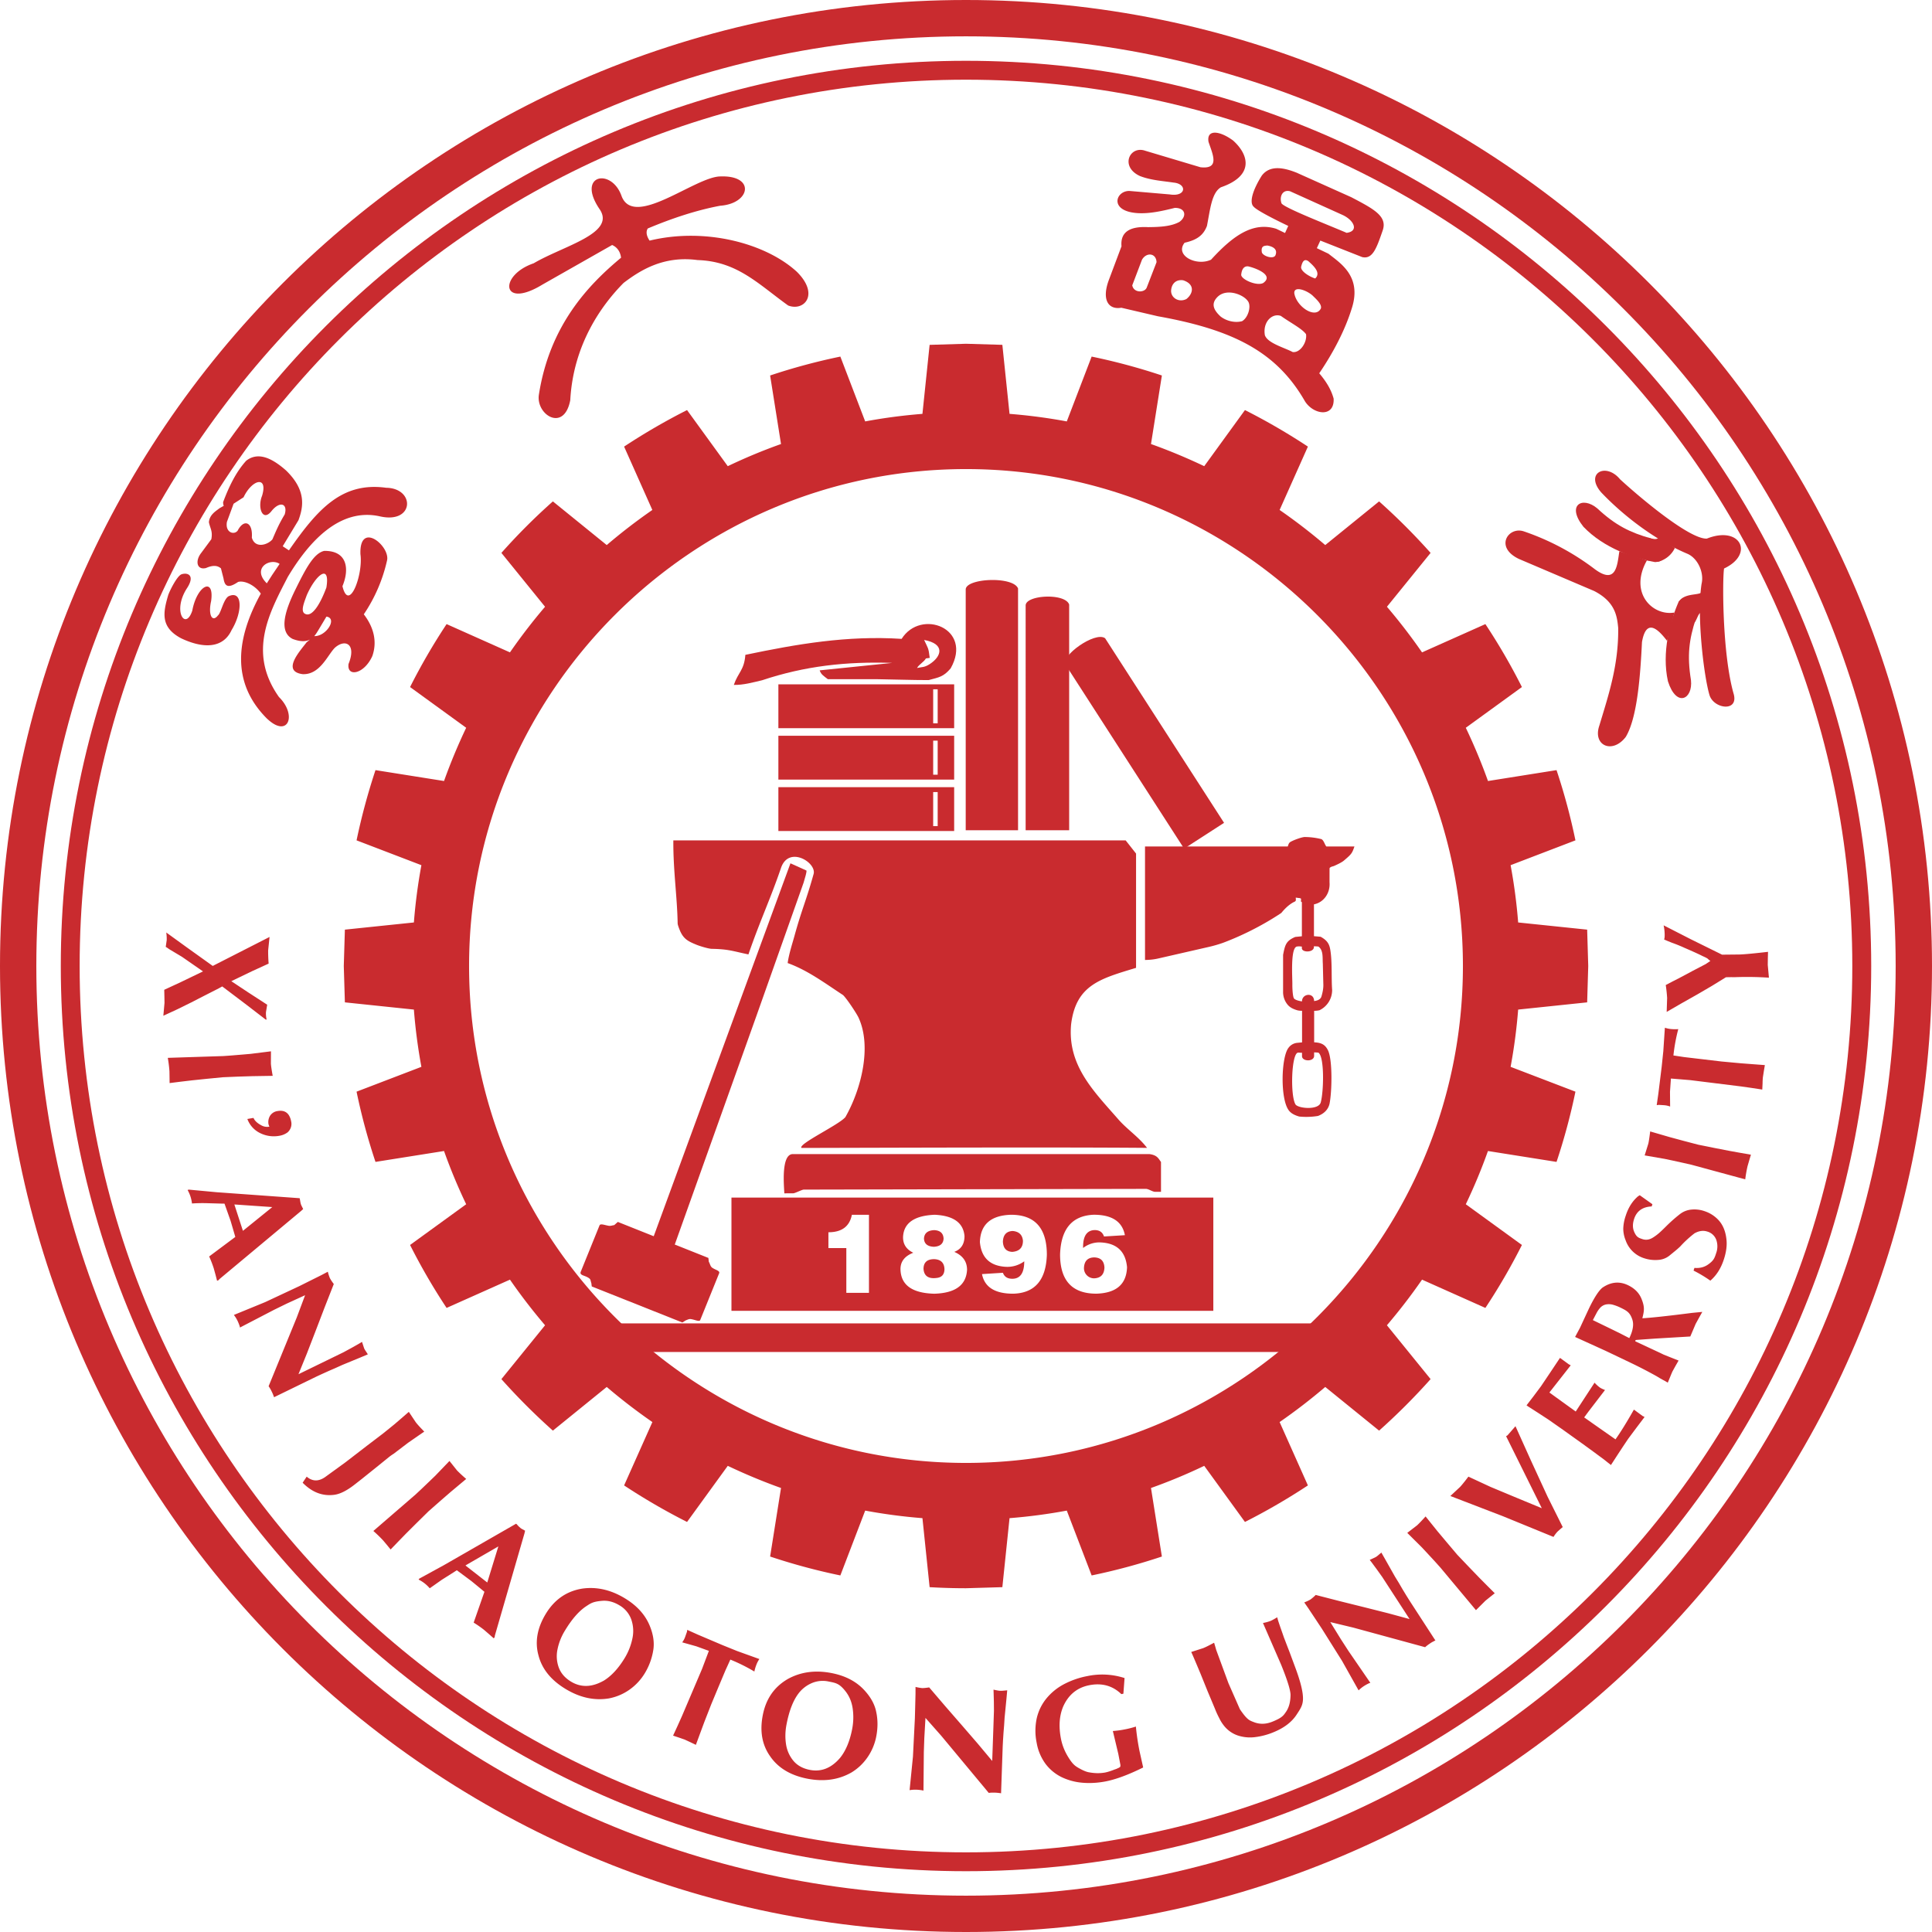 <svg xmlns="http://www.w3.org/2000/svg" width="88" height="88" fill="#c92b2f"><path d="m12.278 42.674-.064.614a7 7 0 0 0 .022.603l-.761.348-.939.453.769.51.865.561-.055.337a1.2 1.2 0 0 0 .03.34l-.044-.001-.876-.674-.367-.278-.368-.278-.367-.278-.164.09-.634.323-.619.318-.625.308-.641.296.027-.293.026-.295-.005-.301-.007-.293.754-.35 1.012-.488-.962-.667-.509-.304a1 1 0 0 1-.121-.079 1 1 0 0 0-.106-.067l.044-.306a2 2 0 0 0-.02-.349l.934.676 1.183.847 2.588-1.32zm-.782 6.344-.643.02-.698.029-.739.072-.683.071-.507.06-.501.063-.003-.273-.004-.269a6 6 0 0 0-.075-.607l2.53-.082.367-.026.48-.04.396-.034.926-.116-.003.561q.01.156.082.556zm.776 2.3a.5.5 0 0 1-.045-.13.55.55 0 0 1 .075-.368.48.48 0 0 1 .34-.213q.355-.062.517.192a.8.8 0 0 1 .101.271.51.51 0 0 1-.168.513.86.86 0 0 1-.359.149 1.4 1.4 0 0 1-.978-.172 1.16 1.16 0 0 1-.488-.592l.28-.049q.074.184.34.329a.54.54 0 0 0 .386.069zm-3.679 2.867 1.274.119 3.783.273.016.083.016.097.019.083a1 1 0 0 0 .049.113l.059.117-.093.086-3.712 3.098-.056.06-.061.022-.074-.286-.079-.285a5 5 0 0 0-.207-.535l1.191-.889-.106-.364-.108-.367-.278-.786-.101-.001-.709-.02a7 7 0 0 0-.672.014 1.6 1.6 0 0 0-.199-.614l.049-.016zm2.082.679.39 1.199 1.337-1.082-1.662-.115-.066-.003zm.246 5.554a2 2 0 0 0-.1-.254 1.5 1.5 0 0 0-.168-.27l1.424-.584 1.57-.735.496-.248.498-.248.291-.154a2 2 0 0 0 .095.295 2 2 0 0 0 .177.265l-.413 1.053-.417 1.089-.397 1.027-.382.94 2.053-1.001.379-.206.342-.194.12-.072.097.295a1 1 0 0 0 .085.142l.084.13-.353.149-.803.331-.321.145-.3.13-.323.146-.246.114-1.929.94a.2.2 0 0 0-.023-.071 1.4 1.4 0 0 0-.075-.176 1.6 1.6 0 0 0-.147-.255l1.284-3.137.378-1.009-.835.382-.572.28-1.559.81-.011-.045zm3.049 6.842q.383.326.827.027l.934-.678.491-.378.48-.37.368-.28.374-.285.266-.214.262-.213.326-.28.323-.281.318.476q.114.148.385.423l-.733.507-.666.507a2 2 0 0 0-.207.146l-.584.472-.653.524-.331.259q-.538.42-.94.466-.785.098-1.425-.552l.185-.278zm6.556.697-.486.422-.525.462-.529.521-.486.484-.357.367-.351.364-.172-.211-.173-.206a6 6 0 0 0-.441-.426l1.915-1.655.269-.251.348-.333.287-.276.648-.674.349.438a7 7 0 0 0 .413.381zm-1.431 3.949 1.124-.615 3.288-1.888q.029.023.061.06c.032.037.044.048.067.071l.063.057a.6.6 0 0 0 .104.067l.115.063-.029.126-1.345 4.643-.012.082-.041.052-.221-.195-.225-.194a5 5 0 0 0-.469-.327l.49-1.404-.292-.241-.296-.243-.67-.498-.083.055-.6.38-.55.387a1.7 1.7 0 0 0-.239-.228 1.6 1.6 0 0 0-.27-.169zm2.106-.6.993.775.505-1.644-1.442.834zm6.529 6.055q-.983.161-1.956-.423-1.017-.61-1.252-1.555-.243-.907.33-1.862.587-.978 1.649-1.159.987-.147 1.948.431.813.487 1.13 1.222.262.613.177 1.144a2.9 2.9 0 0 1-.38 1.044 2.5 2.5 0 0 1-.7.757 2.4 2.4 0 0 1-.945.401zm-.252-.795q.542-.324.986-1.061a2.8 2.8 0 0 0 .338-.861 1.6 1.6 0 0 0-.044-.868 1.22 1.22 0 0 0-.555-.662q-.387-.232-.782-.198c-.395.034-.498.099-.709.239q-.506.328-.985 1.125a2.6 2.6 0 0 0-.333.844 1.5 1.5 0 0 0 .057.829q.145.393.562.645.674.404 1.464-.034zm5.582-.524-.333.792-.329.79-.158.404-.162.415-.191.516-.191.517-.243-.117-.266-.123-.259-.09-.27-.09.205-.446.198-.441.917-2.153.31-.821-.57-.207-.645-.181a.9.9 0 0 0 .136-.252l.082-.231q0-.011.005-.042l.007-.044.473.213 1.148.488.659.266.486.175.52.187a1.2 1.2 0 0 0-.131.244 2 2 0 0 0-.098.325 8 8 0 0 0-1.094-.544l-.205.452zm5.703 4.703q-.87.488-1.985.273-1.162-.226-1.708-1.034-.54-.77-.326-1.863.217-1.118 1.153-1.652.877-.477 1.978-.263.931.18 1.479.764.456.486.558 1.013.113.534 0 1.112a2.5 2.5 0 0 1-.4.951q-.3.433-.749.7zm-.51-.662q.4-.487.563-1.334a2.8 2.8 0 0 0 .023-.925q-.065-.461-.337-.801c-.272-.34-.428-.368-.748-.43a1.27 1.27 0 0 0-.803.081 1.5 1.5 0 0 0-.584.466q-.363.482-.54 1.396-.092.467-.025.906a1.53 1.53 0 0 0 .337.761q.27.32.749.413.771.15 1.364-.533zm3.766 1.466a2 2 0 0 0-.27-.03 1.6 1.6 0 0 0-.318.02l.153-1.532.087-1.731.015-.554.014-.558.001-.327a2 2 0 0 0 .304.053q.092.003.318-.031l.735.859.765.879.72.833.651.779.053-1.511.026-.772-.004-.431-.011-.393-.005-.141q.223.051.306.053.069.002.164-.008l.154-.014-.034.381-.085.866-.022.349-.027.326-.023.353-.014.272-.075 2.146a.2.2 0 0 0-.074-.014 2 2 0 0 0-.191-.018q-.19-.006-.295.012l-2.168-2.607-.715-.809-.053.918-.022.636-.016 1.757-.045-.012zm9.057-4.384q-.595-.574-1.458-.406-.83.162-1.192.973-.264.629-.101 1.466.083.425.316.81c.233.385.348.445.574.569q.214.113.349.142a2.4 2.4 0 0 0 .4.046 2 2 0 0 0 .361-.027q.182-.034.447-.141a.7.7 0 0 0 .142-.056.3.3 0 0 0 .114-.07q.004-.006.004-.035c0-.029 0-.031.004-.033l-.099-.517-.248-1.041a4 4 0 0 0 .514-.068 4 4 0 0 0 .535-.135 11 11 0 0 0 .164 1.11l.168.754q-1 .495-1.706.634-.544.105-1.059.061a2.7 2.7 0 0 1-.948-.254 2.04 2.04 0 0 1-.73-.6 2.26 2.26 0 0 1-.407-.959 2.7 2.7 0 0 1 .001-1.118 2.2 2.2 0 0 1 .442-.907 2.6 2.6 0 0 1 .797-.649 3.8 3.8 0 0 1 1.064-.37 3.3 3.3 0 0 1 1.698.089l-.053.712zm7.418-2.547.121.317.123.317.132.356.132.356q.278.747.333 1.191c.055.444-.053.606-.266.929q-.331.522-1.072.821a3.2 3.2 0 0 1-.827.218 1.8 1.8 0 0 1-.79-.074 1.36 1.36 0 0 1-.651-.473 1.7 1.7 0 0 1-.195-.319 4 4 0 0 1-.198-.433l-.177-.423-.151-.359-.325-.805-.151-.36-.153-.361-.057-.132-.063-.139.546-.175q.158-.063.495-.246.017.05.049.16l.048.168.555 1.51.524 1.191q.175.258.296.382c.121.124.198.151.341.206q.401.157.84-.02c.439-.177.505-.274.633-.465s.194-.445.196-.761q-.007-.33-.427-1.367l-.828-1.903a2 2 0 0 0 .337-.091q.097-.038.311-.169a3 3 0 0 0 .056.196l.089.263.083.235.09.26zm3.875 2.047a2 2 0 0 0-.239.13 1.6 1.6 0 0 0-.248.199l-.753-1.342-.922-1.469-.305-.461-.308-.464-.187-.27a2 2 0 0 0 .28-.131 2 2 0 0 0 .242-.209l1.095.282 1.131.281 1.068.269.981.266-1.245-1.917-.251-.351-.233-.316-.086-.111.281-.132a1 1 0 0 0 .13-.101l.119-.101.19.334.427.756.184.3.164.282.184.303.145.231 1.169 1.801a.15.15 0 0 0-.068.031 1 1 0 0 0-.166.094q-.157.104-.235.179l-3.271-.892-1.049-.252.483.782.346.535.995 1.449-.044.016zm3.144-6.874.415.495.45.532.513.539.476.494.36.363.357.357-.213.169-.21.169-.433.432-1.622-1.942-.246-.274-.326-.353-.272-.292-.663-.659.445-.342q.115-.104.389-.407l.578.719zm5.668-.236-.115.098-.119.106a1.5 1.5 0 0 0-.187.246l-2.281-.934-2.417-.93.443-.413q.121-.13.379-.469l1.009.468 1.183.494 1.151.476-1.626-3.279.04-.026.025-.015.362-.415.697 1.548.769 1.67.686 1.376zm-1.649-5.544.319-.415.338-.452.461-.686.405-.608.412.3a.3.3 0 0 1 .076.04l-.97 1.237.584.423.308.222.307.221.858-1.314a1.6 1.6 0 0 0 .236.217q.076.054.24.117l-.749.977-.098.132-.102.139.719.505.708.495q.366-.52.838-1.356l.408.3a.2.2 0 0 1 .076.04l-.375.495-.37.497-.229.341-.222.338-.334.514-.157-.124-.151-.121-.509-.376-.531-.386-.42-.3-.424-.304-.659-.461-.456-.297-.46-.295-.078-.055zm5.419-3.009-.401.029q-.05.004-.063.03c-.013.026-.001.035.025.046l.551.258.551.257.171.083.672.267-.141.246-.135.244q-.038.08-.11.259l-.106.258-.108-.065-.15-.081-.12-.068-.127-.078a21 21 0 0 0-1.203-.622l-.562-.269-.565-.269-1.387-.631.225-.419.206-.445.209-.449q.361-.741.612-.936.578-.392 1.168-.104.44.214.603.611c.163.397.12.563.041.891.362-.019 1.119-.098 2.271-.246l.46-.044-.153.273-.15.273-.244.574-1.612.096zm-1.667-.517.486.237.443.228q.247-.506.139-.84c-.108-.334-.255-.409-.554-.555a2 2 0 0 0-.327-.124.7.7 0 0 0-.342-.01.5.5 0 0 0-.236.139 1.2 1.2 0 0 0-.179.261l-.162.308zm1.947-5.533q-.625.03-.801.574-.106.325.003.578c.109.253.206.28.389.34q.233.072.462-.071c.229-.143.353-.266.596-.506a7 7 0 0 1 .621-.552 1 1 0 0 1 .542-.22 1.4 1.4 0 0 1 .617.079 1.5 1.5 0 0 1 .566.348q.341.33.408.902.056.42-.115.941-.198.61-.615.967a6 6 0 0 0-.765-.458l.04-.123q.354.032.617-.151c.263-.183.3-.297.374-.525a.9.9 0 0 0 .005-.599.61.61 0 0 0-.411-.38q-.276-.09-.582.08a5 5 0 0 0-.651.6 4 4 0 0 1-.271.236l-.221.181a.9.9 0 0 1-.521.195 1.6 1.6 0 0 1-.61-.071 1.31 1.31 0 0 1-.865-.829 1.4 1.4 0 0 1-.105-.539 2 2 0 0 1 .113-.58q.183-.568.577-.894.019-.001.059-.035l.578.411-.033.101zm.821-3.158.622.168.675.177.728.147.674.131.503.091.498.087-.078.261-.075.258a6 6 0 0 0-.106.604l-2.442-.663-.36-.082-.469-.104-.389-.082-.921-.16.167-.536q.035-.151.084-.556zm.66-3.645.855.101.848.1.432.04.442.041.55.042.548.041-.045.267-.045.288a3 3 0 0 0-.014.274l-.014.285-.484-.074-.479-.068-2.322-.288-.876-.072-.042.604.006.671a1 1 0 0 0-.281-.061l-.244-.015a.2.2 0 0 1-.042.007l-.044.005.074-.514.153-1.239.074-.707.034-.514.037-.551a1.3 1.3 0 0 0 .272.059 2 2 0 0 0 .338.004 8 8 0 0 0-.221 1.2zm-.775-2.672a7 7 0 0 0-.064-.61l.297-.156.297-.151.636-.34.589-.307.218-.146q-.019.004-.142-.112a2 2 0 0 0-.216-.106q-.225-.117-.827-.377a7 7 0 0 0-.572-.232l-.201-.081-.154-.066q.006-.011.011-.037l.008-.038a1.3 1.3 0 0 0 .004-.224 2 2 0 0 0-.045-.346l1.247.638 1.415.698.794-.008q.333-.01 1.299-.121l-.008.296-.004.3.053.581a15 15 0 0 0-1.569-.022 6 6 0 0 0-.39.003l-.638.393-.663.387-.735.415-.662.383.02-.617z"/><path fill-rule="evenodd" d="M44 0c24.296 0 44 19.704 44 44S68.296 88 44 88 0 68.296 0 44 19.703 0 44 0m0 1.655c23.383 0 42.345 18.962 42.345 42.345S67.383 86.345 44 86.345 1.655 67.383 1.655 44 20.617 1.655 44 1.655"/><path d="M44 2.769c11.383 0 21.692 4.616 29.153 12.078S85.231 32.617 85.231 44s-4.616 21.692-12.078 29.153S55.383 85.231 44 85.231s-21.692-4.616-29.153-12.078S2.769 55.383 2.769 44s4.616-21.692 12.078-29.153S32.617 2.769 44 2.769m28.545 12.686C65.239 8.149 55.146 3.63 44 3.63S22.761 8.149 15.455 15.455 3.628 32.854 3.628 44s4.521 21.239 11.827 28.545S32.854 84.372 44 84.372s21.239-4.521 28.545-11.827S84.37 55.146 84.37 44s-4.519-21.239-11.825-28.545"/><g fill-rule="evenodd"><path d="m45.656 15.708.327 3.143a25 25 0 0 1 2.608.344l1.132-2.953a28 28 0 0 1 3.199.861l-.496 3.122a26 26 0 0 1 2.425 1.009l1.855-2.556q1.487.753 2.867 1.664l-1.288 2.886a26 26 0 0 1 2.078 1.599l2.453-1.989a29 29 0 0 1 2.346 2.346l-1.989 2.453a26 26 0 0 1 1.599 2.078l2.885-1.288a28 28 0 0 1 1.664 2.867l-2.556 1.855a26 26 0 0 1 1.011 2.425l3.122-.496a28 28 0 0 1 .861 3.199l-2.953 1.131a25 25 0 0 1 .344 2.609l3.143.327.049 1.656-.049 1.656-3.143.329q-.105 1.325-.344 2.608l2.953 1.131a28 28 0 0 1-.861 3.199l-3.124-.496a25 25 0 0 1-1.009 2.425l2.556 1.855a28 28 0 0 1-1.664 2.867l-2.885-1.288a26 26 0 0 1-1.6 2.078l1.99 2.453a29 29 0 0 1-2.346 2.346l-2.453-1.989a26 26 0 0 1-2.078 1.599l1.288 2.886a29 29 0 0 1-2.867 1.664l-1.855-2.556a25 25 0 0 1-2.425 1.009l.496 3.122a28 28 0 0 1-3.199.861l-1.132-2.953a25 25 0 0 1-2.608.344l-.327 3.143-1.656.049a28 28 0 0 1-1.657-.049l-.327-3.143a25 25 0 0 1-2.608-.344l-1.131 2.953a28 28 0 0 1-3.199-.861l.496-3.122a26 26 0 0 1-2.425-1.009l-1.855 2.556a29 29 0 0 1-2.867-1.664l1.288-2.886a26 26 0 0 1-2.079-1.599l-2.453 1.989a29 29 0 0 1-2.345-2.346l1.989-2.453a26 26 0 0 1-1.599-2.078l-2.886 1.288a28 28 0 0 1-1.664-2.867l2.556-1.855a25 25 0 0 1-1.009-2.425l-3.122.496a28 28 0 0 1-.862-3.199l2.953-1.131a25 25 0 0 1-.342-2.608l-3.143-.329-.05-1.656.05-1.656 3.143-.327a25 25 0 0 1 .342-2.609l-2.953-1.131a29 29 0 0 1 .862-3.199l3.122.496a26 26 0 0 1 1.009-2.425l-2.556-1.855a28 28 0 0 1 1.664-2.867l2.886 1.288a26 26 0 0 1 1.599-2.078l-1.989-2.453a28 28 0 0 1 2.345-2.346l2.453 1.989a26 26 0 0 1 2.077-1.599l-1.286-2.886a29 29 0 0 1 2.867-1.664l1.855 2.556a25 25 0 0 1 2.425-1.009l-.496-3.122a28 28 0 0 1 3.199-.861l1.131 2.953q1.284-.24 2.608-.344l.327-3.143 1.657-.05 1.656.049zM44 21.366c12.466 0 22.634 10.168 22.634 22.634S56.466 66.634 44 66.634 21.366 56.466 21.366 44 31.534 21.366 44 21.366M30.67 38.279h20.603l.473.6v5.205c-1.605.49-2.732.765-2.957 2.562-.181 1.884 1.037 3.064 2.153 4.343.39.447.915.79 1.297 1.285.008.012.018.01 0 .01-4.077-.035-11.659-.006-15.733.003-.173-.173 1.701-1.048 2-1.404.723-1.271 1.214-3.217.595-4.541-.085-.18-.532-.861-.703-1.019-.805-.527-1.603-1.127-2.521-1.457.056-.407.207-.865.312-1.244.327-1.19.533-1.603.865-2.796.176-.52-1.123-1.339-1.48-.293-.495 1.447-.958 2.409-1.484 3.939-.735-.153-.895-.239-1.671-.254-.151-.003-.566-.131-.704-.19-.366-.15-.572-.254-.734-.618-.031-.072-.113-.274-.115-.349-.019-1.2-.206-2.413-.196-3.783zm21.483.276h6.503l.015-.044c.044-.134.072-.15.209-.215.12-.056.423-.169.551-.171a3.2 3.2 0 0 1 .745.093c.112.031.164.254.236.337h1.28v.004c-.108.31-.125.338-.48.64-.096.081-.278.168-.439.24-.079.035-.116.019-.206.09-.005.004-.007.034-.008.07l-.001.588c.04.491-.263.918-.709 1.005v1.45l.304.026c.33.181.404.361.445.625.086.55.039 1.255.079 1.799a1.02 1.02 0 0 1-.576.923 1 1 0 0 1-.243.026v1.435c.288.015.492.075.633.371.21.446.176 1.863.072 2.405-.057.303-.286.487-.531.578a3.3 3.3 0 0 1-.854.027c-.233-.067-.383-.154-.481-.288-.387-.526-.342-2.391-.015-2.832a.56.56 0 0 1 .393-.236l.232-.022V46.04a1 1 0 0 1-.198-.018c-.235-.066-.383-.153-.482-.288a.9.9 0 0 1-.184-.566v-1.675c.089-.458.135-.64.555-.817l.301-.03v-1.555l-.03-.016c-.031-.019.011-.127-.019-.149a.2.2 0 0 0-.084-.022c-.016 0-.145-.02-.145-.019-.004.059.024.124-.023.166l-.029.02c-.093.04-.325.165-.606.512l-.086.057c-.85.556-1.758 1-2.582 1.308a6 6 0 0 1-.584.171l-2.339.535c-.318.074-.543.067-.618.072v-5.173zm7.703 9.38v.158c0 .276-.551.263-.551.014v-.157c-.07.006-.132-.009-.18-.004-.307.023-.364 1.996-.109 2.371.162.18 1.038.248 1.139-.096.135-.456.184-2.067-.102-2.274a2 2 0 0 0-.196-.012zm-.01-4.833v.054c-.033.244-.574.235-.548.014v-.053c-.091-.018-.247-.014-.269.015-.25.172-.16 1.428-.164 1.704-.003.151.014.574.079.648.053.057.192.104.36.128 0-.364.551-.423.551-.016.179-.019.301-.089.335-.209.048-.161.098-.371.085-.588l-.022-.906c-.02-.273.033-.61-.202-.779a2 2 0 0 0-.206-.012zm-23.732 9.465H52.35c.37.046.419.214.532.359v1.359l-.262.001c-.127.001-.299-.134-.426-.134l-15.581.033c-.086 0-.4.169-.486.169l-.402.001c-.007-.269-.168-1.788.389-1.788m-.66-16.713h8.007v1.998h-8.007zm7.051.224h.205v1.551h-.205zm-7.051-2.565h8.007v1.998h-8.007zm7.051.224h.205v1.55h-.205zm-7.051-2.565h8.007v1.997h-8.007zm7.051.224h.205v1.551h-.205zm3.866-4.592v11.012h-2.384V26.851c0-.516 2.163-.618 2.384-.046zm2.328.732v10.281h-1.982V27.578c0-.48 1.799-.577 1.982-.042"/><path d="m50.335 29.069 5.419 8.41-1.82 1.175-5.398-8.375c-.254-.393 1.348-1.537 1.798-1.209zm-23.584 31.21h34.326l-.443.627-.269.363-.068.09-.171.222H27.701l-.13-.169-.153-.202-.207-.281zm15.548-29.302c-.787 0-1.575-.03-2.363-.041h-2.228c-.192-.145-.3-.214-.361-.371-.014-.037-.024-.031.016-.034l3.278-.337c-2.094-.068-3.975.139-5.93.791-.417.097-.852.221-1.286.211.194-.572.473-.667.525-1.369 2.369-.495 4.634-.887 7.118-.728.874-1.391 3.264-.48 2.232 1.346-.327.383-.518.402-1.001.532m-.528-.552c.087-.162.303-.263.404-.435l.173-.024c-.057-.491-.082-.434-.255-.817.966.179.801.746.258 1.098-.248.161-.346.127-.58.179zM29.666 56.61l6.338-17.287.722.326s.06-.035-.124.558l-2.159 6.097-3.811 10.671-.964-.366z"/><path d="m30.763 56.698 1.503.599.019.172c.059.1.067.213.156.274.146.104.363.135.315.252l-.862 2.131c-.037.094-.244-.018-.431-.044-.086-.011-.151.033-.224.057l-.161.098-4.124-1.641-.019-.151c-.025-.057-.029-.156-.07-.194-.176-.168-.487-.139-.412-.326l.854-2.109c.04-.1.236-.011.427.018.086.012.173-.025.24-.031.05-.038.119-.106.169-.146l1.66.662.959.379zm2.554-2.149h21.948v5.158H33.317zm6.263.782h-.778q-.157.797-1.069.797v.719h.816v2.041h1.031V55.33zm3.088 2.877q-.565.075-.603-.409 0-.446.487-.446.446.019.467.446 0 .37-.351.409m-.135-1.419q-.429-.02-.447-.371.019-.367.466-.387.41.02.427.387-.019.351-.446.371m-.934.272q-.602.233-.582.777.04 1.05 1.536 1.089 1.438-.039 1.495-1.089 0-.565-.582-.817.466-.174.466-.719-.078-.912-1.36-.971-1.379.058-1.438.992-.02.505.465.738m4.51-.04q-.409-.018-.428-.467.02-.466.447-.484.428.038.466.446 0 .467-.486.505zm-1.38 1.012q.174.893 1.419.893 1.476-.039 1.535-1.769 0-1.826-1.631-1.826-1.38.04-1.419 1.244.098 1.068 1.185 1.127a1.3 1.3 0 0 0 .835-.251q0 .794-.543.795-.332 0-.428-.273l-.952.06zm5.13-.759q.427.02.447.465-.02.467-.467.487a.46.46 0 0 1-.466-.467q.019-.487.486-.486zm1.379-1.011q-.175-.933-1.417-.933-1.478.059-1.536 1.807 0 1.788 1.652 1.788 1.36-.039 1.398-1.206-.097-1.068-1.185-1.127a1.2 1.2 0 0 0-.816.252q-.019-.796.525-.816.33 0 .427.292l.952-.059zm7.864-48.38c-.568-.231-1.239-.4-1.629.116-.4.636-.591 1.225-.366 1.42.134.15.783.495 1.571.872l-.146.322-.401-.192c-1.035-.321-1.926.265-2.97 1.408-.672.312-1.663-.196-1.204-.773.558-.123.855-.338 1.018-.765.149-.758.213-1.51.637-1.761 1.529-.528 1.273-1.485.555-2.128-.614-.456-1.221-.521-1.12.061.191.572.529 1.254-.367 1.155l-2.517-.752C51.45 6.619 51 7.6 51.928 8.02c.505.196 1.074.226 1.521.296.632.053.587.66-.166.54l-1.821-.157c-.628-.035-.974.899.308 1.005.561.045 1.166-.091 1.739-.235.498-.005.559.386.215.636-.365.203-.861.237-1.432.241-.708-.038-1.275.143-1.209.872l-.57 1.518c-.349.921-.026 1.383.562 1.281l1.667.389c3.435.615 5.409 1.622 6.7 3.877.398.621 1.35.742 1.303-.127-.109-.402-.331-.772-.655-1.153.641-.945 1.181-1.972 1.491-2.986.452-1.446-.548-2.042-1.072-2.461l-.529-.252.16-.346 1.908.753c.475.106.651-.402.933-1.217.222-.648-.415-.978-1.431-1.511L59.1 7.884zm.496 4.017c-.191-.134-.278.016-.333.255-.029.213.42.465.641.529.281-.261-.089-.588-.308-.784m-1.873-.717c-.136.014-.301.012-.248.316.064.177.535.322.619.126.104-.262-.091-.392-.371-.442m1.229 2.177c-.027-.357.561-.14.827.097.147.147.445.4.383.593-.245.492-1.109-.075-1.21-.69m-2.097-1.226c-.158-.021-.296.078-.322.39.022.221.735.52 1.007.364.521-.375-.427-.7-.685-.754m1.49 2.258c-.392-.146-.84.263-.733.879.13.363.883.561 1.266.764.349.049.667-.462.608-.813-.173-.248-.735-.537-1.142-.829zm-2.866-.891c-.341.319-.214.611.115.915.255.2.644.303.978.214.265-.15.411-.629.295-.866-.161-.321-.955-.653-1.387-.263zm-1.585-.734c-.329-.048-.537.154-.554.479-.003.329.36.546.698.374.318-.252.392-.676-.145-.852zm-1.881-.934-.442 1.164c.068.359.567.34.659.102l.447-1.155c-.015-.424-.465-.465-.664-.111m6.749-3.12c-.345-.094-.501.243-.392.551.135.205 1.994.928 2.965 1.342.576-.076.333-.58-.19-.817zm-34.453 3.279c-1.603.548-1.484 2.119.396.971l3.178-1.805-.001.003c.255.112.376.338.404.578-1.509 1.254-3.255 3.094-3.744 6.249-.13.911 1.149 1.712 1.431.24.138-2.547 1.435-4.338 2.428-5.34.764-.581 1.825-1.249 3.368-1.042 1.805.057 2.755 1.082 4.128 2.069.72.281 1.446-.495.396-1.536-1.421-1.303-4.18-2.032-6.706-1.419 0 0-.239-.314-.084-.551H29.5c1.131-.476 2.244-.839 3.304-1.038 1.379-.098 1.616-1.39.016-1.335-1.147.001-3.963 2.414-4.514.878-.461-1.275-2.057-.96-1.003.602.78 1.114-1.63 1.672-2.993 2.476zM7.657 27.119c.076-.222.405-.878.606-.959.295-.1.64.05.246.644-.666 1.041-.055 1.941.25 1.008.213-1.153 1.014-1.551.858-.436-.145.641.052.986.307.659.142-.108.244-.707.475-.87.662-.32.656.707.149 1.535-.375.813-1.248.873-2.303.371-.929-.497-.827-1.14-.587-1.951zm8.76-1.884c-.05-1.536 1.372-.355 1.211.299a7.2 7.2 0 0 1-1.057 2.447c.43.558.629 1.218.387 1.904-.378.835-1.172.967-1.082.355.367-.902-.149-1.161-.626-.733-.334.338-.679 1.235-1.466 1.2-.979-.131-.108-1.065.183-1.453l.151-.123c-.173.091-.417.113-.791-.029-.672-.344-.304-1.368.123-2.238.468-.948.836-1.664 1.319-1.772 1.075-.011 1.145.855.829 1.608.301 1.237.955-.55.818-1.466zm-2.106 3.742.003-.003c.547.019 1.071-.817.554-.888l-.355.596c-.056.089-.117.199-.202.295m-.33-1.889c-.125.344-.278.7-.129.842.337.265.742-.43 1.015-1.17.18-1.114-.477-.589-.885.329zm-1.795 5.666c.939.874 1.356-.18.521-1.005-1.449-2.046-.423-3.868.401-5.47.945-1.578 2.35-3.173 4.199-2.759 1.569.355 1.618-1.284.282-1.303-2.009-.273-3.114.958-4.428 2.851l-.284-.187.719-1.188c.216-.591.378-1.352-.573-2.27-.588-.516-1.243-.881-1.81-.436-.488.54-.798 1.218-1.05 1.884q0 .113.03.168l-.199.113c-.155.127-.447.281-.479.633.056.28.183.412.11.777l-.457.619c-.291.368-.205.795.214.692.351-.155.542-.102.682.015l.117.458c.053.337.183.487.664.16.273-.078.753.132 1.035.532-1.101 2-1.397 4.039.304 5.717zm.551-7.069-.332.491-.252.394c-.701-.694.151-1.176.584-.885m-.332-1.113c-.226.258-.792.42-.934-.086.053-.709-.361-.872-.646-.315-.172.218-.577.076-.488-.402l.303-.825.454-.293c.393-.827 1.123-.993.843-.067-.217.531.022 1.191.416.713.383-.492.767-.37.615.135-.292.486-.411.795-.562 1.14zm66.125 1.322c1.39-.651.749-1.972-.786-1.361-.788.035-3.05-1.873-3.952-2.702-.649-.787-1.619-.274-.857.599 1.043 1.098 2.504 2.199 3.934 2.798.46.202.76.851.636 1.364-.229 1.465.106 4.2.355 5.049.179.656 1.368.813 1.099-.061-.52-1.851-.506-5.234-.43-5.684z"/><path d="M75.185 24.52c-.93-.265-1.596-.584-2.431-1.364-.677-.569-1.425-.157-.629.84.932.971 2.289 1.43 3.263 1.607.689-.023.667-.835-.203-1.083m2.054 3.677c-.299.919-.402 1.651-.218 2.779.097.877-.662 1.271-1.049.055-.288-1.315.087-2.697.48-3.605.401-.559 1.065-.09.787.772z"/><path d="M75.015 25.525c-.839 1.496.274 2.545 1.25 2.375l-.329 1.294c-.311-.401-.936-1.159-1.146.051-.072 1.45-.202 3.435-.741 4.324-.61.791-1.51.389-1.203-.514.428-1.419.881-2.765.861-4.452-.052-.541-.135-1.189-1.094-1.683l-3.428-1.461c-1.134-.54-.473-1.496.226-1.255a11.4 11.4 0 0 1 3.229 1.72c.99.731 1.022-.199 1.12-.817zm.562-1.049c-.109.119-.285.081-.514.008l-.048 1.041.525.057a1.16 1.16 0 0 0 .749-.625l-.712-.482zm1.905 2.526c-.235.12-.768.019-1.03.423l.735.934c.145-.218.147-.392.311-.483z"/></g></svg>